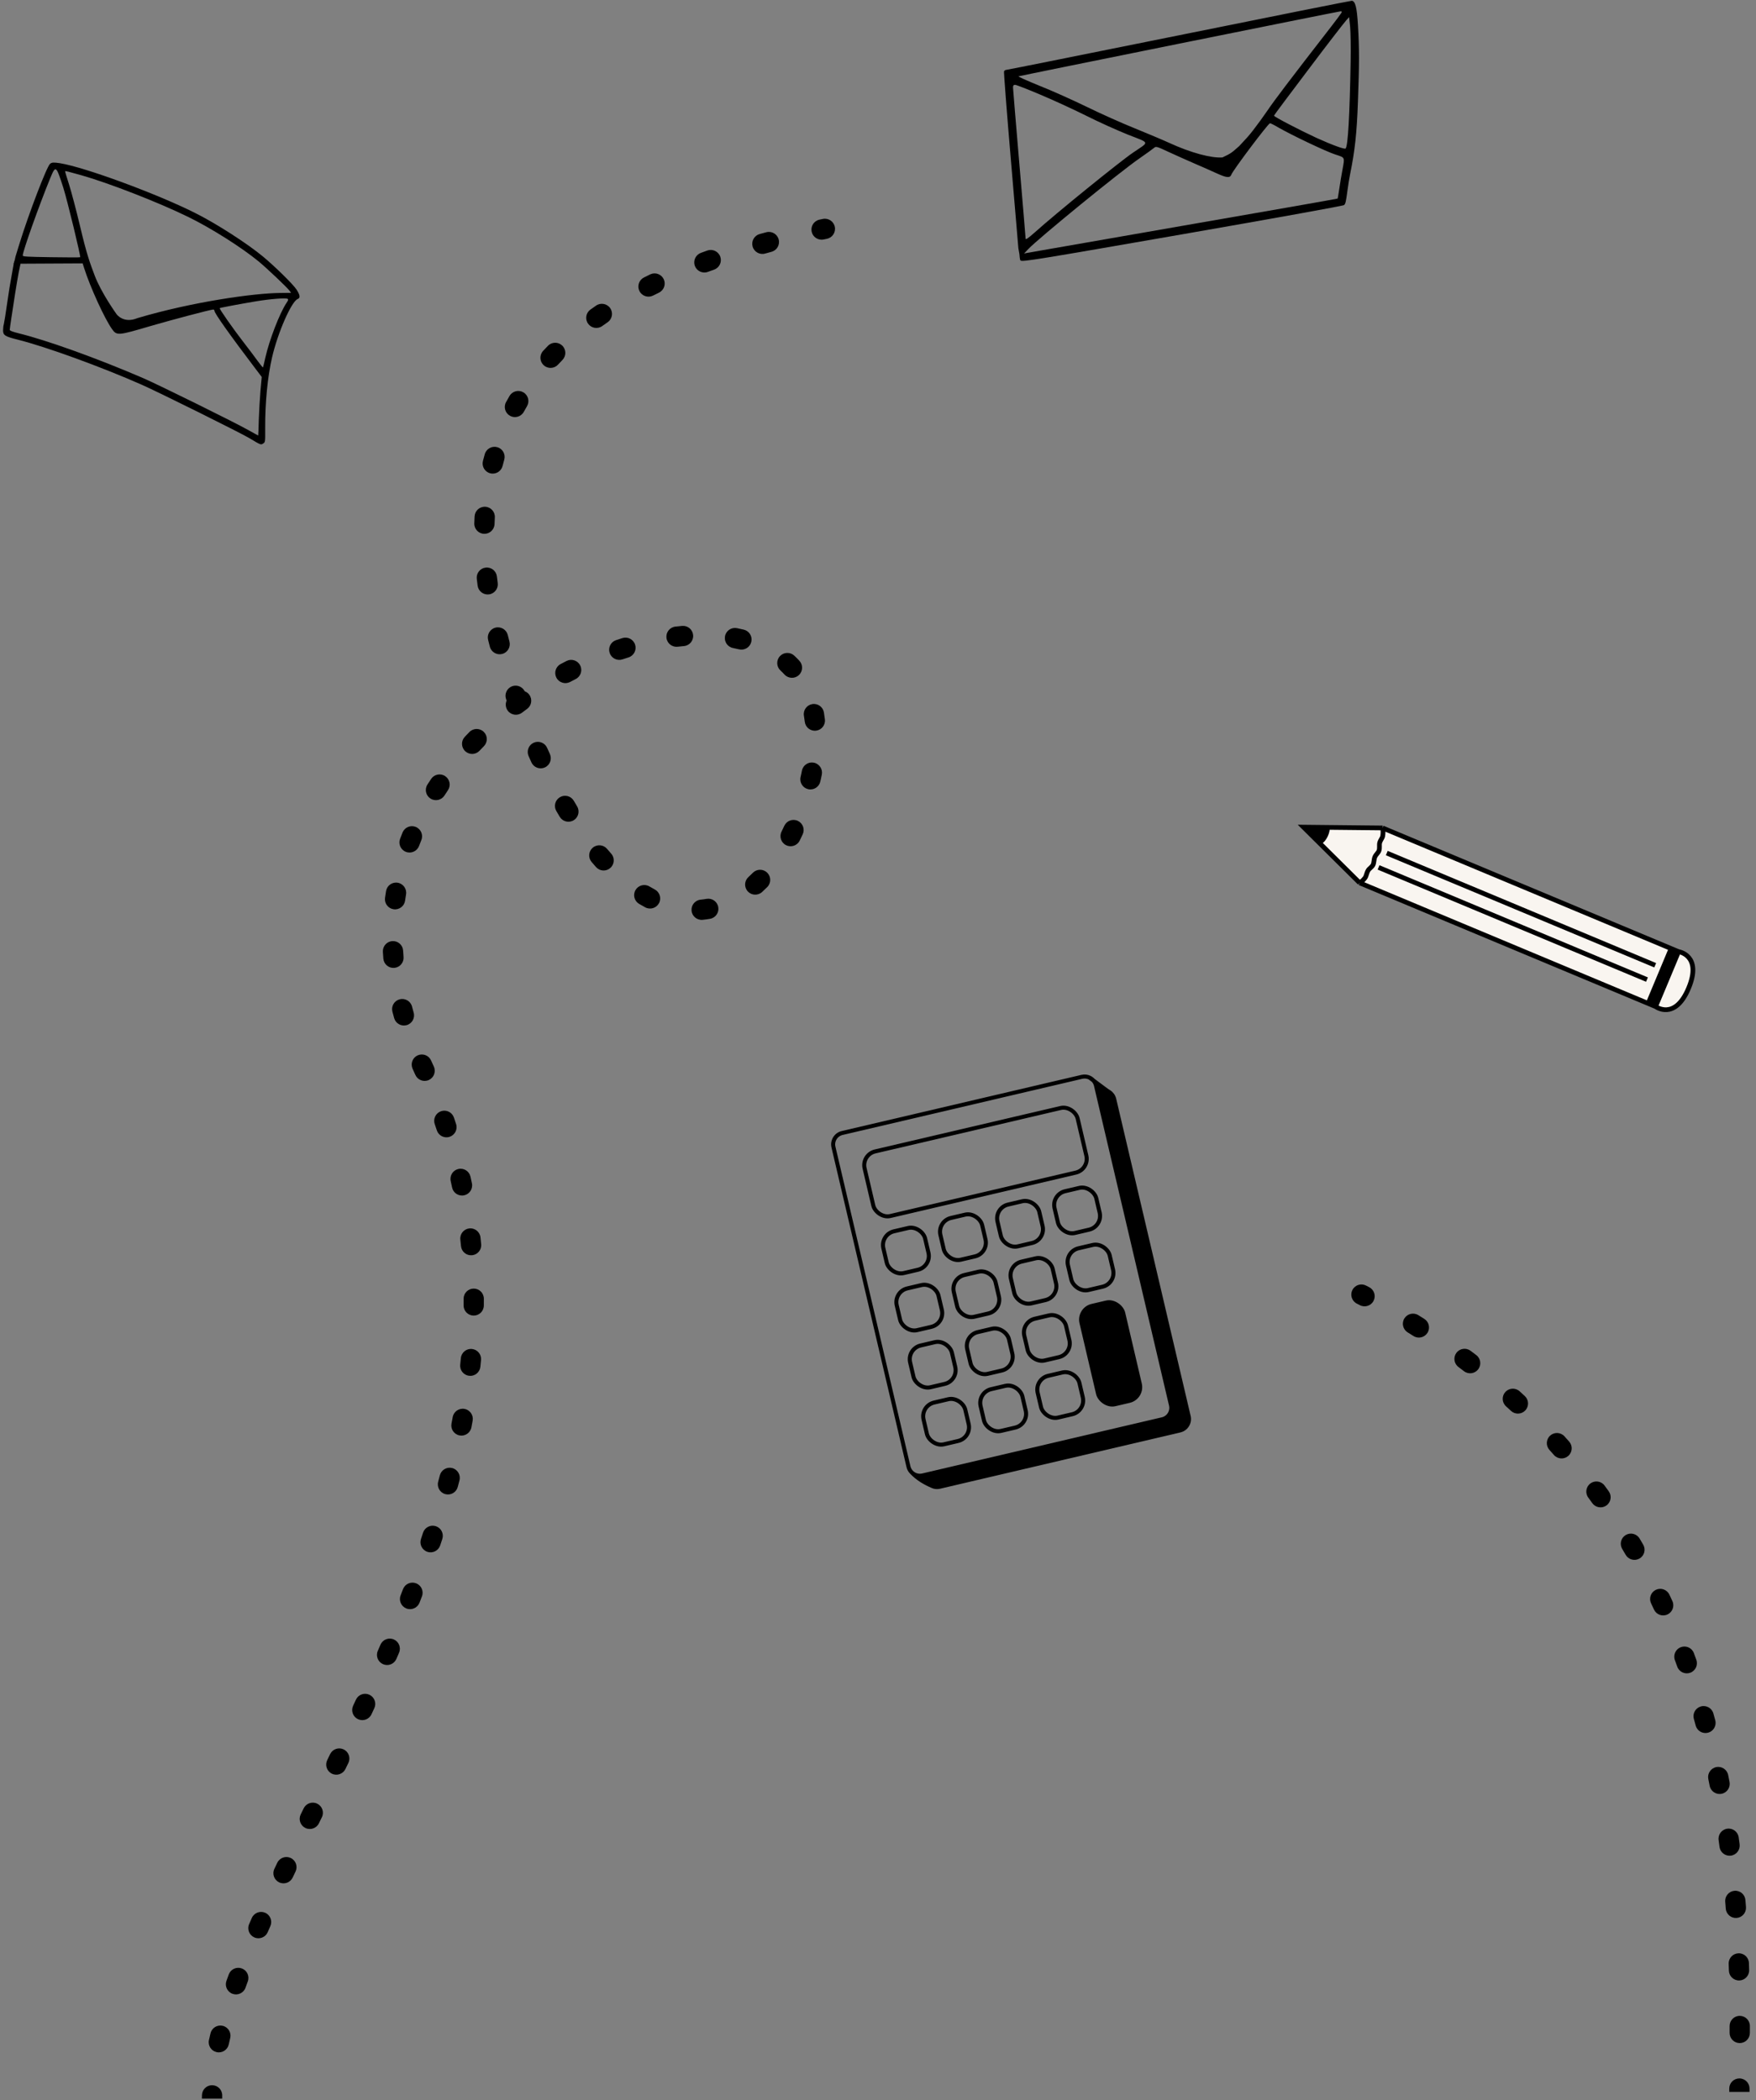 <svg width="260" height="311" viewBox="0 0 260 311" fill="none" xmlns="http://www.w3.org/2000/svg">
<rect x="0" y="0" width="260" height="311" fill="#808080" stroke="none"/>
<path d="M62.662 158.097L61.297 158.72L62.662 158.097ZM120.105 114.907L118.638 114.593L120.105 114.907ZM76.518 103.511L75.106 104.018L76.518 103.511ZM121.836 32.42C122.648 32.254 123.441 32.776 123.607 33.588C123.774 34.399 123.251 35.192 122.44 35.359L121.836 32.42ZM29.903 310.247C29.916 309.419 30.599 308.758 31.427 308.772C32.255 308.785 32.916 309.468 32.902 310.296L29.903 310.247ZM33.868 302.733C33.688 303.542 32.888 304.052 32.079 303.873C31.27 303.694 30.76 302.893 30.939 302.084L33.868 302.733ZM31.171 301.083C31.365 300.277 32.175 299.782 32.98 299.976C33.786 300.17 34.281 300.98 34.087 301.785L31.171 301.083ZM36.352 294.33C36.074 295.11 35.215 295.517 34.435 295.238C33.655 294.959 33.249 294.1 33.528 293.32L36.352 294.33ZM33.874 292.366C34.161 291.589 35.023 291.191 35.8 291.477C36.578 291.764 36.976 292.626 36.689 293.403L33.874 292.366ZM39.638 286.11C39.308 286.87 38.425 287.218 37.665 286.888C36.905 286.558 36.557 285.674 36.887 284.914L39.638 286.11ZM37.286 284.003C37.62 283.245 38.505 282.901 39.263 283.235C40.021 283.569 40.365 284.454 40.031 285.212L37.286 284.003ZM43.334 278.022C42.979 278.77 42.085 279.089 41.336 278.734C40.588 278.379 40.269 277.484 40.624 276.736L43.334 278.022ZM41.053 275.835C41.409 275.087 42.305 274.771 43.052 275.127C43.8 275.484 44.117 276.379 43.76 277.127L41.053 275.835ZM47.219 269.989C46.855 270.733 45.957 271.041 45.212 270.677C44.468 270.313 44.16 269.415 44.524 268.671L47.219 269.989ZM44.965 267.77C45.329 267.026 46.227 266.718 46.971 267.083C47.715 267.447 48.023 268.345 47.659 269.089L44.965 267.77ZM51.147 261.947C50.785 262.692 49.888 263.003 49.142 262.642C48.397 262.281 48.086 261.383 48.447 260.638L51.147 261.947ZM48.88 259.743C49.241 258.997 50.138 258.685 50.883 259.045C51.629 259.406 51.942 260.303 51.581 261.049L48.88 259.743ZM55.005 253.843C54.655 254.595 53.763 254.92 53.012 254.571C52.261 254.222 51.935 253.329 52.284 252.578L55.005 253.843ZM52.7 251.682C53.048 250.93 53.939 250.602 54.691 250.949C55.443 251.297 55.771 252.188 55.423 252.94L52.7 251.682ZM58.692 245.645C58.363 246.406 57.48 246.755 56.72 246.427C55.959 246.098 55.609 245.215 55.938 244.455L58.692 245.645ZM56.329 243.547C56.655 242.785 57.536 242.432 58.298 242.758C59.06 243.084 59.413 243.965 59.087 244.727L56.329 243.547ZM62.114 237.321C61.814 238.093 60.945 238.476 60.173 238.177C59.401 237.877 59.017 237.008 59.317 236.236L62.114 237.321ZM59.672 235.314C59.968 234.54 60.835 234.153 61.609 234.449C62.382 234.745 62.77 235.612 62.474 236.386L59.672 235.314ZM65.177 228.837C64.916 229.623 64.067 230.048 63.281 229.787C62.494 229.525 62.069 228.676 62.331 227.89L65.177 228.837ZM62.638 226.955C62.895 226.167 63.741 225.737 64.529 225.993C65.317 226.25 65.747 227.097 65.491 227.884L62.638 226.955ZM67.776 220.183C67.563 220.984 66.741 221.46 65.94 221.246C65.14 221.033 64.664 220.211 64.877 219.41L67.776 220.183ZM65.127 218.46C65.335 217.658 66.153 217.176 66.955 217.383C67.757 217.59 68.239 218.409 68.031 219.211L65.127 218.46ZM69.798 211.36C69.643 212.174 68.858 212.708 68.044 212.553C67.23 212.398 66.696 211.613 66.851 210.799L69.798 211.36ZM67.03 209.835C67.178 209.02 67.959 208.479 68.774 208.626C69.589 208.774 70.13 209.555 69.982 210.37L67.03 209.835ZM71.125 202.388C71.039 203.212 70.302 203.811 69.478 203.725C68.654 203.639 68.055 202.902 68.141 202.078L71.125 202.388ZM68.237 201.105C68.314 200.28 69.046 199.674 69.871 199.751C70.695 199.829 71.301 200.56 71.224 201.385L68.237 201.105ZM71.639 193.319C71.633 194.147 70.956 194.813 70.127 194.807C69.299 194.8 68.633 194.123 68.639 193.295L71.639 193.319ZM68.642 192.315C68.639 191.486 69.308 190.813 70.137 190.81C70.965 190.808 71.639 191.477 71.642 192.305L68.642 192.315ZM71.244 184.234C71.323 185.059 70.719 185.792 69.895 185.871C69.07 185.951 68.337 185.347 68.258 184.522L71.244 184.234ZM68.158 183.552C68.069 182.729 68.664 181.988 69.487 181.899C70.311 181.809 71.051 182.404 71.141 183.228L68.158 183.552ZM69.874 175.225C70.044 176.036 69.524 176.83 68.713 177C67.902 177.169 67.107 176.649 66.938 175.838L69.874 175.225ZM66.733 174.888C66.554 174.079 67.064 173.278 67.873 173.099C68.682 172.919 69.483 173.43 69.662 174.239L66.733 174.888ZM67.529 166.444C67.787 167.231 67.357 168.078 66.569 168.335C65.782 168.593 64.935 168.163 64.678 167.375L67.529 166.444ZM64.369 166.449C64.102 165.664 64.522 164.812 65.306 164.545C66.09 164.279 66.942 164.698 67.209 165.483L64.369 166.449ZM64.239 157.943C64.578 158.699 64.24 159.587 63.485 159.926C62.729 160.265 61.841 159.928 61.502 159.172L64.239 157.943ZM61.087 158.253C60.749 157.496 61.089 156.609 61.846 156.272C62.603 155.935 63.49 156.275 63.827 157.031L61.087 158.253ZM61.249 149.948C61.474 150.746 61.009 151.574 60.211 151.798C59.414 152.022 58.586 151.558 58.361 150.76L61.249 149.948ZM58.103 149.803C57.894 149.002 58.376 148.183 59.177 147.974C59.979 147.766 60.798 148.247 61.006 149.049L58.103 149.803ZM59.751 141.705C59.817 142.531 59.202 143.254 58.376 143.32C57.55 143.387 56.827 142.771 56.761 141.946L59.751 141.705ZM56.691 140.939C56.644 140.112 57.277 139.403 58.104 139.356C58.931 139.309 59.64 139.941 59.687 140.769L56.691 140.939ZM59.98 133.36C59.866 134.181 59.108 134.754 58.288 134.64C57.467 134.526 56.894 133.768 57.008 132.948L59.98 133.36ZM57.16 131.948C57.294 131.131 58.066 130.577 58.883 130.711C59.7 130.846 60.254 131.617 60.12 132.435L57.16 131.948ZM62.044 125.271C61.752 126.046 60.886 126.437 60.111 126.144C59.336 125.852 58.945 124.986 59.237 124.211L62.044 125.271ZM59.604 123.274C59.915 122.507 60.79 122.136 61.558 122.448C62.325 122.759 62.696 123.633 62.384 124.401L59.604 123.274ZM65.814 117.793C65.367 118.49 64.439 118.694 63.742 118.247C63.044 117.801 62.84 116.873 63.287 116.175L65.814 117.793ZM63.835 115.339C64.297 114.651 65.229 114.467 65.917 114.929C66.605 115.391 66.788 116.323 66.326 117.01L63.835 115.339ZM70.999 111.169C70.431 111.772 69.482 111.801 68.879 111.233C68.276 110.665 68.247 109.716 68.815 109.113L70.999 111.169ZM69.505 108.394C70.085 107.802 71.034 107.792 71.626 108.371C72.219 108.951 72.229 109.9 71.649 110.492L69.505 108.394ZM77.288 105.534C76.628 106.035 75.687 105.905 75.187 105.244C74.687 104.584 74.817 103.643 75.477 103.143L77.288 105.534ZM76.275 102.55C76.944 102.062 77.882 102.208 78.371 102.878C78.859 103.547 78.712 104.485 78.043 104.973L76.275 102.55ZM84.416 100.98C83.685 101.369 82.777 101.092 82.388 100.361C81.998 99.629 82.275 98.721 83.007 98.332L84.416 100.98ZM83.885 97.874C84.623 97.498 85.526 97.791 85.902 98.529C86.279 99.267 85.985 100.17 85.247 100.547L83.885 97.874ZM92.166 97.636C91.381 97.898 90.531 97.474 90.269 96.688C90.006 95.902 90.431 95.052 91.217 94.79L92.166 97.636ZM92.162 94.485C92.953 94.239 93.793 94.68 94.04 95.471C94.286 96.262 93.845 97.103 93.054 97.35L92.162 94.485ZM100.343 95.765C99.52 95.862 98.775 95.274 98.678 94.451C98.581 93.628 99.169 92.883 99.992 92.786L100.343 95.765ZM100.999 92.681C101.824 92.607 102.553 93.216 102.627 94.041C102.702 94.866 102.093 95.595 101.268 95.669L100.999 92.681ZM108.534 95.956C107.721 95.798 107.19 95.01 107.349 94.197C107.507 93.384 108.295 92.853 109.108 93.012L108.534 95.956ZM110.138 93.238C110.943 93.435 111.435 94.247 111.238 95.051C111.041 95.856 110.229 96.349 109.425 96.152L110.138 93.238ZM115.558 99.282C114.951 98.718 114.916 97.769 115.48 97.162C116.044 96.555 116.993 96.52 117.6 97.084L115.558 99.282ZM118.365 97.853C118.926 98.462 118.886 99.411 118.277 99.972C117.667 100.533 116.718 100.493 116.157 99.884L118.365 97.853ZM119.032 105.995C118.891 105.179 119.439 104.403 120.255 104.262C121.072 104.121 121.848 104.668 121.989 105.485L119.032 105.995ZM122.139 106.533C122.235 107.356 121.645 108.1 120.822 108.195C119.999 108.291 119.255 107.701 119.159 106.878L122.139 106.533ZM118.737 114.113C118.899 113.301 119.689 112.773 120.501 112.935C121.314 113.097 121.841 113.887 121.68 114.699L118.737 114.113ZM121.46 115.728C121.277 116.536 120.474 117.043 119.666 116.86C118.858 116.677 118.351 115.874 118.534 115.066L121.46 115.728ZM116.128 122.283C116.474 121.531 117.365 121.201 118.118 121.547C118.87 121.893 119.2 122.784 118.854 123.536L116.128 122.283ZM118.403 124.479C118.034 125.22 117.133 125.522 116.391 125.153C115.65 124.783 115.348 123.883 115.717 123.141L118.403 124.479ZM111.475 129.237C112.058 128.648 113.008 128.644 113.597 129.227C114.185 129.81 114.189 130.76 113.606 131.348L111.475 129.237ZM112.833 132.089C112.22 132.646 111.271 132.601 110.714 131.988C110.157 131.374 110.203 130.426 110.816 129.869L112.833 132.089ZM104.607 133.101C105.423 132.955 106.202 133.498 106.348 134.313C106.494 135.129 105.952 135.908 105.136 136.054L104.607 133.101ZM104.029 136.205C103.204 136.283 102.472 135.677 102.395 134.853C102.317 134.028 102.922 133.296 103.747 133.219L104.029 136.205ZM96.951 131.71C97.683 132.097 97.963 133.005 97.576 133.737C97.188 134.469 96.281 134.749 95.548 134.362L96.951 131.71ZM94.621 133.838C93.91 133.413 93.679 132.491 94.105 131.781C94.531 131.07 95.452 130.839 96.162 131.265L94.621 133.838ZM90.495 126.404C91.045 127.023 90.99 127.971 90.371 128.521C89.751 129.072 88.803 129.016 88.253 128.397L90.495 126.404ZM87.592 127.634C87.057 127 87.138 126.054 87.771 125.52C88.404 124.986 89.35 125.066 89.885 125.699L87.592 127.634ZM85.45 119.407C85.876 120.117 85.646 121.039 84.936 121.465C84.225 121.891 83.304 121.661 82.878 120.951L85.45 119.407ZM82.37 120.09C81.954 119.373 82.198 118.456 82.915 118.04C83.632 117.624 84.55 117.869 84.965 118.585L82.37 120.09ZM81.418 111.653C81.761 112.407 81.427 113.296 80.673 113.639C79.919 113.982 79.03 113.649 78.687 112.895L81.418 111.653ZM78.265 111.955C77.93 111.197 78.273 110.311 79.03 109.976C79.788 109.641 80.674 109.984 81.009 110.741L78.265 111.955ZM78.101 103.478C78.384 104.257 77.982 105.118 77.204 105.4C76.425 105.683 75.565 105.281 75.282 104.503L78.101 103.478ZM74.932 103.528C74.656 102.747 75.065 101.89 75.846 101.614C76.627 101.337 77.484 101.747 77.76 102.528L74.932 103.528ZM75.432 95.001C75.642 95.802 75.163 96.622 74.361 96.832C73.56 97.042 72.74 96.563 72.53 95.762L75.432 95.001ZM72.273 94.756C72.072 93.953 72.561 93.138 73.365 92.938C74.169 92.738 74.983 93.227 75.183 94.031L72.273 94.756ZM73.695 86.329C73.804 87.15 73.227 87.904 72.406 88.014C71.585 88.124 70.83 87.547 70.721 86.725L73.695 86.329ZM70.594 85.711C70.498 84.888 71.086 84.143 71.909 84.047C72.732 83.951 73.477 84.54 73.573 85.362L70.594 85.711ZM73.225 77.596C73.197 78.424 72.504 79.073 71.675 79.045C70.847 79.017 70.199 78.324 70.226 77.496L73.225 77.596ZM70.272 76.455C70.318 75.627 71.026 74.994 71.853 75.04C72.68 75.085 73.314 75.793 73.268 76.62L70.272 76.455ZM74.412 69.002C74.207 69.805 73.391 70.29 72.588 70.085C71.785 69.881 71.3 69.064 71.505 68.261L74.412 69.002ZM71.776 67.252C72.002 66.455 72.832 65.992 73.629 66.218C74.426 66.444 74.888 67.274 74.662 68.071L71.776 67.252ZM77.558 60.983C77.16 61.709 76.248 61.975 75.522 61.577C74.795 61.179 74.529 60.267 74.927 59.541L77.558 60.983ZM75.442 58.633C75.86 57.918 76.779 57.678 77.494 58.097C78.209 58.516 78.449 59.434 78.03 60.149L75.442 58.633ZM82.617 53.998C82.054 54.606 81.105 54.642 80.497 54.079C79.89 53.516 79.853 52.567 80.416 51.959L82.617 53.998ZM81.131 51.207C81.709 50.613 82.659 50.601 83.252 51.179C83.846 51.757 83.858 52.707 83.28 53.3L81.131 51.207ZM89.168 48.28C88.493 48.762 87.557 48.606 87.075 47.932C86.593 47.258 86.749 46.321 87.423 45.839L89.168 48.28ZM88.266 45.249C88.949 44.78 89.883 44.954 90.352 45.637C90.82 46.321 90.646 47.254 89.963 47.723L88.266 45.249ZM96.695 43.768C95.956 44.141 95.053 43.844 94.68 43.104C94.307 42.365 94.604 41.463 95.344 41.089L96.695 43.768ZM96.261 40.635C97.006 40.272 97.904 40.582 98.266 41.327C98.629 42.072 98.319 42.969 97.574 43.332L96.261 40.635ZM104.812 40.26C104.035 40.547 103.173 40.15 102.885 39.373C102.598 38.596 102.995 37.733 103.772 37.446L104.812 40.26ZM104.728 37.098C105.508 36.819 106.367 37.225 106.646 38.005C106.925 38.785 106.519 39.644 105.739 39.923L104.728 37.098ZM113.279 37.548C112.481 37.769 111.654 37.3 111.434 36.502C111.213 35.703 111.681 34.877 112.48 34.656L113.279 37.548ZM113.455 34.391C114.255 34.176 115.078 34.651 115.292 35.451C115.507 36.252 115.032 37.074 114.231 37.289L113.455 34.391ZM121.951 35.46C121.14 35.629 120.345 35.109 120.176 34.298C120.007 33.487 120.528 32.692 121.338 32.523L121.951 35.46ZM29.898 310.759C29.898 310.589 29.9 310.418 29.903 310.247L32.902 310.296C32.9 310.451 32.898 310.605 32.898 310.759L29.898 310.759ZM30.939 302.084C31.013 301.751 31.09 301.418 31.171 301.083L34.087 301.785C34.011 302.103 33.938 302.419 33.868 302.733L30.939 302.084ZM33.528 293.32C33.641 293.003 33.757 292.685 33.874 292.366L36.689 293.403C36.575 293.714 36.462 294.023 36.352 294.33L33.528 293.32ZM36.887 284.914C37.019 284.612 37.151 284.308 37.286 284.003L40.031 285.212C39.899 285.513 39.768 285.812 39.638 286.11L36.887 284.914ZM40.624 276.736C40.766 276.436 40.909 276.136 41.053 275.835L43.76 277.127C43.617 277.426 43.475 277.724 43.334 278.022L40.624 276.736ZM44.524 268.671C44.671 268.371 44.818 268.071 44.965 267.77L47.659 269.089C47.512 269.39 47.365 269.69 47.219 269.989L44.524 268.671ZM48.447 260.638C48.591 260.34 48.736 260.042 48.88 259.743L51.581 261.049C51.436 261.348 51.291 261.648 51.147 261.947L48.447 260.638ZM52.284 252.578C52.423 252.28 52.562 251.981 52.7 251.682L55.423 252.94C55.284 253.242 55.144 253.543 55.005 253.843L52.284 252.578ZM55.938 244.455C56.069 244.152 56.199 243.85 56.329 243.547L59.087 244.727C58.956 245.034 58.824 245.34 58.692 245.645L55.938 244.455ZM59.317 236.236C59.436 235.929 59.554 235.622 59.672 235.314L62.474 236.386C62.355 236.698 62.235 237.009 62.114 237.321L59.317 236.236ZM62.331 227.89C62.434 227.579 62.537 227.267 62.638 226.955L65.491 227.884C65.387 228.202 65.283 228.52 65.177 228.837L62.331 227.89ZM64.877 219.41C64.962 219.094 65.045 218.777 65.127 218.46L68.031 219.211C67.948 219.535 67.862 219.859 67.776 220.183L64.877 219.41ZM66.851 210.799C66.912 210.478 66.972 210.157 67.03 209.835L69.982 210.37C69.922 210.7 69.861 211.03 69.798 211.36L66.851 210.799ZM68.141 202.078C68.174 201.754 68.207 201.429 68.237 201.105L71.224 201.385C71.192 201.72 71.159 202.054 71.125 202.388L68.141 202.078ZM68.639 193.295C68.642 192.968 68.643 192.642 68.642 192.315L71.642 192.305C71.643 192.643 71.642 192.981 71.639 193.319L68.639 193.295ZM68.258 184.522C68.226 184.199 68.193 183.876 68.158 183.552L71.141 183.228C71.177 183.564 71.211 183.899 71.244 184.234L68.258 184.522ZM66.938 175.838C66.872 175.522 66.803 175.205 66.733 174.888L69.662 174.239C69.735 174.567 69.806 174.896 69.874 175.225L66.938 175.838ZM64.678 167.375C64.577 167.067 64.474 166.758 64.369 166.449L67.209 165.483C67.318 165.803 67.425 166.124 67.529 166.444L64.678 167.375ZM61.502 159.172C61.434 159.021 61.366 158.87 61.297 158.72L64.027 157.475C64.098 157.631 64.169 157.787 64.239 157.943L61.502 159.172ZM61.297 158.72C61.226 158.564 61.156 158.408 61.087 158.253L63.827 157.031C63.893 157.179 63.959 157.327 64.027 157.475L61.297 158.72ZM58.361 150.76C58.272 150.44 58.185 150.121 58.103 149.803L61.006 149.049C61.084 149.348 61.165 149.648 61.249 149.948L58.361 150.76ZM56.761 141.946C56.733 141.609 56.71 141.273 56.691 140.939L59.687 140.769C59.704 141.079 59.726 141.392 59.751 141.705L56.761 141.946ZM57.008 132.948C57.054 132.613 57.105 132.28 57.16 131.948L60.12 132.435C60.069 132.742 60.023 133.05 59.98 133.36L57.008 132.948ZM59.237 124.211C59.356 123.897 59.478 123.585 59.604 123.274L62.384 124.401C62.268 124.689 62.154 124.979 62.044 125.271L59.237 124.211ZM63.287 116.175C63.467 115.894 63.65 115.615 63.835 115.339L66.326 117.01C66.153 117.269 65.982 117.53 65.814 117.793L63.287 116.175ZM68.815 109.113C69.043 108.871 69.273 108.631 69.505 108.394L71.649 110.492C71.43 110.716 71.214 110.941 70.999 111.169L68.815 109.113ZM75.477 103.143C75.742 102.943 76.007 102.745 76.275 102.55L78.043 104.973C77.79 105.158 77.539 105.345 77.288 105.534L75.477 103.143ZM83.007 98.332C83.299 98.176 83.591 98.024 83.885 97.874L85.247 100.547C84.97 100.688 84.693 100.833 84.416 100.98L83.007 98.332ZM91.217 94.79C91.532 94.685 91.847 94.583 92.162 94.485L93.054 97.35C92.759 97.442 92.463 97.537 92.166 97.636L91.217 94.79ZM99.992 92.786C100.329 92.746 100.665 92.711 100.999 92.681L101.268 95.669C100.962 95.697 100.653 95.729 100.343 95.765L99.992 92.786ZM109.108 93.012C109.456 93.079 109.799 93.155 110.138 93.238L109.425 96.152C109.133 96.08 108.836 96.015 108.534 95.956L109.108 93.012ZM117.6 97.084C117.865 97.33 118.12 97.586 118.365 97.853L116.157 99.884C115.966 99.675 115.766 99.475 115.558 99.282L117.6 97.084ZM121.989 105.485C122.048 105.828 122.098 106.177 122.139 106.533L119.159 106.878C119.124 106.577 119.082 106.282 119.032 105.995L121.989 105.485ZM121.68 114.699C121.645 114.872 121.609 115.046 121.571 115.222L118.638 114.593C118.673 114.432 118.706 114.272 118.737 114.113L121.68 114.699ZM121.571 115.222C121.535 115.391 121.498 115.56 121.46 115.728L118.534 115.066C118.569 114.909 118.604 114.751 118.638 114.593L121.571 115.222ZM118.854 123.536C118.707 123.855 118.557 124.169 118.403 124.479L115.717 123.141C115.857 122.86 115.994 122.574 116.128 122.283L118.854 123.536ZM113.606 131.348C113.353 131.604 113.095 131.851 112.833 132.089L110.816 129.869C111.038 129.667 111.258 129.456 111.475 129.237L113.606 131.348ZM105.136 136.054C104.77 136.12 104.401 136.17 104.029 136.205L103.747 133.219C104.036 133.191 104.323 133.152 104.607 133.101L105.136 136.054ZM95.548 134.362C95.239 134.198 94.93 134.023 94.621 133.838L96.162 131.265C96.427 131.423 96.69 131.571 96.951 131.71L95.548 134.362ZM88.253 128.397C88.032 128.149 87.812 127.894 87.592 127.634L89.885 125.699C90.088 125.94 90.292 126.175 90.495 126.404L88.253 128.397ZM82.878 120.951C82.708 120.668 82.539 120.381 82.37 120.09L84.965 118.585C85.127 118.864 85.288 119.138 85.45 119.407L82.878 120.951ZM78.687 112.895C78.546 112.585 78.405 112.272 78.265 111.955L81.009 110.741C81.145 111.049 81.281 111.353 81.418 111.653L78.687 112.895ZM75.282 104.503C75.223 104.342 75.165 104.18 75.106 104.018L77.93 103.004C77.987 103.163 78.044 103.321 78.101 103.478L75.282 104.503ZM75.106 104.018C75.048 103.854 74.99 103.691 74.932 103.528L77.76 102.528C77.816 102.686 77.873 102.845 77.93 103.004L75.106 104.018ZM72.53 95.762C72.442 95.425 72.356 95.09 72.273 94.756L75.183 94.031C75.264 94.352 75.346 94.676 75.432 95.001L72.53 95.762ZM70.721 86.725C70.675 86.386 70.633 86.047 70.594 85.711L73.573 85.362C73.611 85.683 73.651 86.005 73.695 86.329L70.721 86.725ZM70.226 77.496C70.238 77.146 70.253 76.799 70.272 76.455L73.268 76.62C73.25 76.943 73.236 77.268 73.225 77.596L70.226 77.496ZM71.505 68.261C71.591 67.922 71.682 67.586 71.776 67.252L74.662 68.071C74.575 68.379 74.492 68.689 74.412 69.002L71.505 68.261ZM74.927 59.541C75.095 59.235 75.266 58.933 75.442 58.633L78.03 60.149C77.869 60.425 77.712 60.702 77.558 60.983L74.927 59.541ZM80.416 51.959C80.651 51.706 80.889 51.455 81.131 51.207L83.28 53.3C83.056 53.53 82.835 53.763 82.617 53.998L80.416 51.959ZM87.423 45.839C87.701 45.64 87.983 45.444 88.266 45.249L89.963 47.723C89.695 47.907 89.43 48.092 89.168 48.28L87.423 45.839ZM95.344 41.089C95.647 40.936 95.953 40.784 96.261 40.635L97.574 43.332C97.279 43.476 96.986 43.621 96.695 43.768L95.344 41.089ZM103.772 37.446C104.089 37.329 104.408 37.213 104.728 37.098L105.739 39.923C105.429 40.034 105.12 40.146 104.812 40.26L103.772 37.446ZM112.48 34.656C112.804 34.567 113.129 34.478 113.455 34.391L114.231 37.289C113.913 37.374 113.595 37.46 113.279 37.548L112.48 34.656ZM121.338 32.523C121.504 32.489 121.67 32.454 121.836 32.42L122.44 35.359C122.276 35.392 122.114 35.426 121.951 35.46L121.338 32.523Z" fill="black"/>
<path d="M202.266 190.364C201.53 189.984 200.625 190.272 200.245 191.008C199.865 191.744 200.153 192.649 200.889 193.029L202.266 190.364ZM259.041 309.267C259.043 308.438 258.373 307.765 257.544 307.764C256.716 307.762 256.043 308.432 256.041 309.26L259.041 309.267ZM256.092 301.027C256.09 301.856 256.76 302.529 257.588 302.531C258.417 302.533 259.09 301.863 259.092 301.035L256.092 301.027ZM259.094 300.001C259.094 299.172 258.422 298.501 257.594 298.501C256.766 298.5 256.094 299.172 256.094 300L259.094 300.001ZM255.987 291.804C256.01 292.632 256.701 293.285 257.529 293.261C258.357 293.237 259.009 292.546 258.985 291.718L255.987 291.804ZM258.954 290.687C258.926 289.859 258.233 289.21 257.405 289.238C256.577 289.265 255.928 289.959 255.955 290.787L258.954 290.687ZM255.523 282.617C255.584 283.443 256.303 284.063 257.13 284.002C257.956 283.94 258.576 283.221 258.515 282.395L255.523 282.617ZM258.434 281.355C258.368 280.53 257.646 279.914 256.82 279.98C255.994 280.046 255.378 280.769 255.444 281.594L258.434 281.355ZM254.599 273.481C254.705 274.303 255.458 274.882 256.279 274.776C257.101 274.669 257.68 273.917 257.574 273.095L254.599 273.481ZM257.437 272.069C257.325 271.249 256.569 270.674 255.748 270.786C254.927 270.898 254.353 271.654 254.465 272.475L257.437 272.069ZM253.138 264.434C253.296 265.247 254.084 265.778 254.897 265.619C255.71 265.461 256.241 264.673 256.082 263.86L253.138 264.434ZM255.879 262.838C255.714 262.026 254.923 261.502 254.111 261.666C253.299 261.831 252.774 262.623 252.939 263.434L255.879 262.838ZM251.071 255.514C251.287 256.314 252.111 256.787 252.911 256.57C253.71 256.354 254.183 255.53 253.967 254.731L251.071 255.514ZM253.69 253.723C253.466 252.925 252.639 252.459 251.841 252.682C251.043 252.906 250.577 253.733 250.8 254.531L253.69 253.723ZM248.339 246.789C248.618 247.569 249.477 247.974 250.257 247.695C251.037 247.416 251.443 246.557 251.163 245.777L248.339 246.789ZM250.805 244.793C250.519 244.015 249.656 243.618 248.879 243.904C248.102 244.191 247.704 245.053 247.991 245.831L250.805 244.793ZM244.893 238.333C245.24 239.086 246.13 239.415 246.883 239.069C247.636 238.723 247.965 237.832 247.619 237.079L244.893 238.333ZM247.176 236.129C246.822 235.38 245.928 235.059 245.179 235.413C244.43 235.767 244.109 236.661 244.463 237.41L247.176 236.129ZM240.703 230.233C241.118 230.95 242.036 231.195 242.753 230.78C243.47 230.365 243.715 229.448 243.3 228.731L240.703 230.233ZM242.769 227.825C242.347 227.113 241.427 226.878 240.714 227.3C240.002 227.723 239.767 228.643 240.189 229.356L242.769 227.825ZM235.761 222.579C236.244 223.252 237.182 223.406 237.855 222.923C238.528 222.44 238.682 221.502 238.198 220.829L235.761 222.579ZM237.582 219.981C237.092 219.313 236.153 219.17 235.485 219.66C234.818 220.151 234.674 221.09 235.165 221.757L237.582 219.981ZM230.087 215.453C230.635 216.074 231.583 216.134 232.204 215.586C232.826 215.038 232.886 214.09 232.338 213.469L230.087 215.453ZM231.642 212.689C231.088 212.073 230.139 212.024 229.524 212.579C228.909 213.133 228.859 214.082 229.414 214.697L231.642 212.689ZM223.726 208.921C224.332 209.485 225.281 209.45 225.846 208.844C226.41 208.237 226.376 207.288 225.769 206.724L223.726 208.921ZM225.006 206.021C224.393 205.464 223.444 205.508 222.887 206.121C222.329 206.733 222.373 207.682 222.986 208.24L225.006 206.021ZM216.763 203.042C217.42 203.546 218.362 203.421 218.866 202.764C219.369 202.106 219.245 201.164 218.587 200.661L216.763 203.042ZM217.744 200.022C217.082 199.525 216.141 199.659 215.644 200.322C215.147 200.985 215.282 201.925 215.945 202.422L217.744 200.022ZM209.283 197.832C209.983 198.275 210.91 198.066 211.353 197.366C211.796 196.666 211.587 195.739 210.887 195.296L209.283 197.832ZM210.003 194.743C209.299 194.307 208.374 194.524 207.938 195.228C207.502 195.932 207.719 196.857 208.423 197.293L210.003 194.743ZM201.348 193.267C202.083 193.651 202.989 193.366 203.372 192.632C203.755 191.897 203.471 190.991 202.736 190.608L201.348 193.267ZM259.041 309.759C259.041 309.597 259.041 309.433 259.041 309.267L256.041 309.26C256.041 309.428 256.041 309.595 256.041 309.759L259.041 309.759ZM259.092 301.035C259.093 300.694 259.094 300.349 259.094 300.001L256.094 300C256.094 300.346 256.093 300.689 256.092 301.027L259.092 301.035ZM258.985 291.718C258.976 291.377 258.965 291.033 258.954 290.687L255.955 290.787C255.966 291.128 255.977 291.467 255.987 291.804L258.985 291.718ZM258.515 282.395C258.489 282.05 258.462 281.703 258.434 281.355L255.444 281.594C255.471 281.937 255.498 282.277 255.523 282.617L258.515 282.395ZM257.574 273.095C257.529 272.754 257.484 272.412 257.437 272.069L254.465 272.475C254.511 272.811 254.555 273.147 254.599 273.481L257.574 273.095ZM256.082 263.86C256.016 263.52 255.948 263.179 255.879 262.838L252.939 263.434C253.007 263.768 253.073 264.101 253.138 264.434L256.082 263.86ZM253.967 254.731C253.876 254.395 253.784 254.059 253.69 253.723L250.8 254.531C250.892 254.859 250.982 255.187 251.071 255.514L253.967 254.731ZM251.163 245.777C251.046 245.449 250.926 245.121 250.805 244.793L247.991 245.831C248.109 246.15 248.225 246.469 248.339 246.789L251.163 245.777ZM247.619 237.079C247.473 236.762 247.325 236.445 247.176 236.129L244.463 237.41C244.608 237.717 244.752 238.025 244.893 238.333L247.619 237.079ZM243.3 228.731C243.125 228.428 242.948 228.127 242.769 227.825L240.189 229.356C240.362 229.648 240.534 229.94 240.703 230.233L243.3 228.731ZM238.198 220.829C237.995 220.546 237.79 220.263 237.582 219.981L235.165 221.757C235.365 222.03 235.564 222.304 235.761 222.579L238.198 220.829ZM232.338 213.469C232.108 213.208 231.876 212.948 231.642 212.689L229.414 214.697C229.64 214.948 229.865 215.2 230.087 215.453L232.338 213.469ZM225.769 206.724C225.516 206.489 225.262 206.255 225.006 206.021L222.986 208.24C223.234 208.466 223.481 208.693 223.726 208.921L225.769 206.724ZM218.587 200.661C218.308 200.447 218.027 200.234 217.744 200.022L215.945 202.422C216.219 202.628 216.492 202.834 216.763 203.042L218.587 200.661ZM210.887 195.296C210.594 195.111 210.299 194.927 210.003 194.743L208.423 197.293C208.712 197.472 208.998 197.651 209.283 197.832L210.887 195.296ZM202.736 190.608C202.58 190.526 202.423 190.445 202.266 190.364L200.889 193.029C201.043 193.108 201.196 193.188 201.348 193.267L202.736 190.608Z" fill="black"/>
<path d="M162.276 160.747L173.383 208.074C173.602 209.007 173.023 209.941 172.09 210.16L136.599 218.478C135.974 218.624 135.348 218.413 134.937 217.976C135.886 218.987 136.999 219.605 138.095 220.072C138.422 220.211 138.784 220.237 139.129 220.156L174.708 211.818C175.641 211.6 176.22 210.665 176.001 209.732L164.977 162.759C164.874 162.321 164.606 161.944 164.235 161.701C164.102 161.614 163.962 161.537 163.834 161.441L161.332 159.576C161.791 159.796 162.15 160.213 162.276 160.747Z" fill="black"/>
<path d="M134.937 217.976C135.348 218.413 135.974 218.624 136.599 218.478L172.09 210.16C173.023 209.941 173.602 209.007 173.383 208.074L162.276 160.747C162.15 160.213 161.791 159.796 161.332 159.576M134.937 217.976C134.735 217.761 134.584 217.492 134.512 217.183L123.405 169.857C123.185 168.923 123.764 167.989 124.698 167.77L160.189 159.453C160.589 159.359 160.989 159.412 161.332 159.576M134.937 217.976C135.886 218.987 136.999 219.605 138.095 220.072C138.422 220.211 138.784 220.237 139.129 220.156L174.708 211.818C175.641 211.6 176.22 210.665 176.001 209.732L164.977 162.759C164.874 162.321 164.606 161.944 164.235 161.701C164.102 161.614 163.962 161.537 163.834 161.441L161.332 159.576" stroke="black" stroke-width="0.596"/>
<rect x="0.358" y="0.222" width="32.385" height="9.821" rx="2.086" transform="matrix(0.974 -0.228 0.228 0.974 127.142 170.841)" stroke="black" stroke-width="0.596"/>
<rect x="0.358" y="0.222" width="6.347" height="6.349" rx="2.086" transform="matrix(0.974 -0.228 0.228 0.974 129.92 182.672)" stroke="black" stroke-width="0.596"/>
<rect x="0.358" y="0.222" width="6.347" height="6.349" rx="2.086" transform="matrix(0.974 -0.228 0.228 0.974 133.884 199.576)" stroke="black" stroke-width="0.596"/>
<rect x="0.358" y="0.222" width="6.347" height="6.349" rx="2.086" transform="matrix(0.974 -0.228 0.228 0.974 131.9 191.125)" stroke="black" stroke-width="0.596"/>
<rect x="0.358" y="0.222" width="6.347" height="6.349" rx="2.086" transform="matrix(0.974 -0.228 0.228 0.974 135.869 208.026)" stroke="black" stroke-width="0.596"/>
<rect x="0.358" y="0.222" width="6.347" height="6.349" rx="2.086" transform="matrix(0.974 -0.228 0.228 0.974 146.818 178.712)" stroke="black" stroke-width="0.596"/>
<rect x="0.358" y="0.222" width="6.347" height="6.349" rx="2.086" transform="matrix(0.974 -0.228 0.228 0.974 150.787 195.613)" stroke="black" stroke-width="0.596"/>
<rect x="0.358" y="0.222" width="6.347" height="6.349" rx="2.086" transform="matrix(0.974 -0.228 0.228 0.974 148.802 187.163)" stroke="black" stroke-width="0.596"/>
<rect x="0.358" y="0.222" width="6.347" height="6.349" rx="2.086" transform="matrix(0.974 -0.228 0.228 0.974 152.767 204.066)" stroke="black" stroke-width="0.596"/>
<rect x="0.358" y="0.222" width="6.347" height="6.349" rx="2.086" transform="matrix(0.974 -0.228 0.228 0.974 138.365 180.694)" stroke="black" stroke-width="0.596"/>
<rect x="0.358" y="0.222" width="6.347" height="6.349" rx="2.086" transform="matrix(0.974 -0.228 0.228 0.974 142.334 197.594)" stroke="black" stroke-width="0.596"/>
<rect x="0.358" y="0.222" width="6.347" height="6.349" rx="2.086" transform="matrix(0.974 -0.228 0.228 0.974 140.349 189.144)" stroke="black" stroke-width="0.596"/>
<rect x="0.358" y="0.222" width="6.347" height="6.349" rx="2.086" transform="matrix(0.974 -0.228 0.228 0.974 144.318 206.045)" stroke="black" stroke-width="0.596"/>
<rect x="0.358" y="0.222" width="6.347" height="6.349" rx="2.086" transform="matrix(0.974 -0.228 0.228 0.974 155.267 176.734)" stroke="black" stroke-width="0.596"/>
<rect x="0.358" y="0.222" width="6.347" height="6.349" rx="2.086" transform="matrix(0.974 -0.228 0.228 0.974 157.252 185.184)" stroke="black" stroke-width="0.596"/>
<rect x="0.358" y="0.222" width="6.347" height="14.95" rx="2.086" transform="matrix(0.974 -0.228 0.228 0.974 159.252 193.712)" fill="black" stroke="black" stroke-width="0.596"/>
<path d="M201.32 130.732L244.033 148.586L245.133 149.046C245.133 149.046 247.986 151.194 250.025 146.316C252.064 141.437 248.532 140.916 248.532 140.916L247.431 140.456L204.718 122.601L196.542 122.516L193.001 122.479L195.241 124.701L201.32 130.732Z" fill="#F9F5F0"/>
<path d="M193.001 122.479L195.241 124.701C195.241 124.701 195.672 124.751 196.137 123.95C196.601 123.148 196.542 122.516 196.542 122.516L193.001 122.479Z" fill="black"/>
<path d="M247.431 140.456L244.033 148.586L245.133 149.046L248.532 140.916L247.431 140.456Z" fill="black"/>
<path d="M244.033 148.586L201.32 130.732M244.033 148.586L247.431 140.456M244.033 148.586L245.133 149.046M201.32 130.732L195.241 124.701M201.32 130.732C201.32 130.732 201.705 130.526 202.111 129.988C202.314 129.719 202.329 129.286 202.579 128.87C202.739 128.603 203.125 128.397 203.293 128.067C203.459 127.739 203.406 127.288 203.569 126.896C203.721 126.535 204.07 126.283 204.181 125.958C204.311 125.576 204.195 125.129 204.278 124.805C204.385 124.386 204.678 124.11 204.728 123.799C204.844 123.061 204.718 122.601 204.718 122.601M204.718 122.601L247.431 140.456M204.718 122.601L196.542 122.516M247.431 140.456L248.532 140.916M245.133 149.046L248.532 140.916M245.133 149.046C245.133 149.046 247.986 151.194 250.025 146.316C252.064 141.437 248.532 140.916 248.532 140.916M243.857 145.054L223.987 136.748L204.116 128.442M245.075 142.93L225.204 134.624L205.334 126.318M195.241 124.701L193.001 122.479L196.542 122.516M195.241 124.701C195.241 124.701 195.672 124.751 196.137 123.95C196.601 123.148 196.542 122.516 196.542 122.516" stroke="black" stroke-width="0.7"/>
<path d="M8.891 24.169C12.582 24.769 23.208 28.687 28.829 31.505C31.956 33.06 36.562 36.019 38.936 37.987C40.713 39.463 43.35 42.049 43.887 42.85C44.435 43.701 44.499 44.109 44.08 44.273C43.153 44.636 41.135 49.238 40.287 52.906C39.621 55.768 39.245 59.631 39.264 63.393C39.275 65.46 39.275 65.472 38.967 65.672C38.621 65.896 38.634 65.909 36.921 64.878C35.605 64.092 23.495 58.078 20.977 56.965C15.023 54.334 6.815 51.345 2.652 50.302C0.743 49.829 0.458 49.645 0.454 48.927C0.453 48.642 0.5 48.209 0.573 47.973C0.634 47.738 0.849 46.363 1.053 44.939C1.256 43.502 1.555 41.644 1.724 40.789C1.881 39.935 2.013 39.142 2.013 39.142C2.013 39.093 2.013 39.026 2.013 39.026L2.048 38.927L2.083 38.837C2.083 38.837 2.083 38.731 2.182 38.508L2.292 38.002L2.864 36.143C4.239 31.68 6.902 24.712 7.407 24.263C7.665 24.039 7.95 24.026 8.891 24.169ZM7.43 26.404C5.792 30.398 3.364 37.217 3.367 37.836C3.368 37.996 3.925 38.031 7.589 38.086C9.916 38.124 11.846 38.126 11.871 38.089C11.982 37.977 9.959 29.646 9.38 27.817C8.299 24.457 8.249 24.42 7.43 26.404ZM10.232 27.343C10.571 28.418 11.291 31.124 11.822 33.362C12.885 37.886 13.337 38.961 14.015 40.789C14.994 43.383 17.255 46.519 17.255 46.519C17.255 46.519 18.264 47.973 20.367 47.101C28.535 44.671 37.664 43.414 41.402 43.383L43.097 43.362L42.873 43.053C42.524 42.573 39.564 39.766 38.321 38.733C35.811 36.667 31.366 33.843 27.979 32.177C23.636 30.034 16.183 27.127 12.081 25.96C10.098 25.401 9.701 25.304 9.64 25.353C9.615 25.366 9.88 26.256 10.232 27.343ZM2.774 40.314C2.641 41.02 2.389 42.481 2.221 43.571C2.054 44.661 1.814 46.247 1.682 47.101C1.551 47.956 1.443 48.736 1.444 48.835C1.444 48.971 1.829 49.118 2.833 49.373C7.021 50.403 14.522 53.112 21.158 55.974C23.477 56.977 34.792 62.562 36.778 63.69C37.56 64.132 38.218 64.487 38.23 64.487C38.243 64.487 38.287 63.447 38.318 62.16C38.361 60.885 38.474 58.942 38.568 57.84L38.755 55.822L37.895 54.688C33.971 49.51 31.752 46.378 31.75 46.019C31.749 45.92 31.675 45.834 31.576 45.834C31.204 45.836 25.334 47.388 22.232 48.295C17.45 49.706 17.289 49.719 16.579 48.72C15.482 47.179 13.354 42.524 12.461 39.707L12.235 39.003L7.631 39.026L3.04 39.05L2.774 40.314ZM37.856 44.626C35.42 45.035 32.589 45.569 32.528 45.631C32.441 45.718 34.573 48.764 36.031 50.638C36.791 51.624 37.75 52.881 38.149 53.449C38.56 54.003 38.909 54.435 38.934 54.41C38.958 54.385 39.116 53.741 39.285 52.972C39.866 50.371 41.405 46.365 42.424 44.85C42.67 44.49 42.718 44.341 42.594 44.255C42.358 44.083 39.983 44.269 37.856 44.626Z" fill="black"/>
<path d="M174.591 5.22C160.664 8.026 149.152 10.342 149.009 10.343C148.866 10.344 148.708 10.456 148.66 10.567C148.613 10.695 149.073 16.637 149.682 23.771L150.782 36.736L150.836 37.065L150.924 37.543C150.965 37.733 150.965 38.452 151.109 38.579C151.364 38.8 153.731 38.406 175.091 34.688C188.162 32.412 198.897 30.481 199.008 30.369C199.23 30.146 199.276 29.939 199.521 28.141C199.613 27.425 199.782 26.36 199.907 25.771C200.62 22.254 200.893 19.725 201.06 15.083C201.269 9.439 201.274 7.229 201.065 3.749C200.909 1.096 200.681 0.175 200.156 0.114C200.029 0.099 188.517 2.399 174.591 5.22ZM198.592 1.934C198.498 2.094 197.803 3.035 197.045 4.008C190.839 12.004 188.613 14.956 187.682 16.344C187.177 17.093 186.214 18.418 185.535 19.296C184.856 20.173 184.478 20.564 183.489 21.624C182.405 22.575 182.361 22.676 181.006 23.311C179.391 23.44 176.349 22.649 173.083 21.14C172.159 20.715 169.865 19.757 167.985 18.988C166.105 18.235 162.919 16.805 160.895 15.814C158.887 14.838 155.749 13.424 153.917 12.702C152.101 11.964 150.699 11.336 150.81 11.303C151.143 11.19 198.146 1.698 198.464 1.68C198.686 1.663 198.718 1.727 198.592 1.934ZM199.98 9.048C199.846 17.06 199.583 21.64 199.235 21.991C199.077 22.135 197.294 21.492 194.936 20.424C192.45 19.276 188.641 17.293 188.64 17.134C188.64 17.086 189.318 16.145 190.139 15.06C190.976 13.959 192.476 11.948 193.502 10.591C196.439 6.682 198.871 3.538 199.329 3.011L199.756 2.532L199.906 3.962C199.974 4.741 200.017 7.029 199.98 9.048ZM154.083 14.036C155.994 14.837 159.022 16.236 160.822 17.133C162.623 18.046 165.396 19.288 166.988 19.931C170.333 21.249 170.236 20.916 167.765 22.598C165.785 23.943 156.366 31.573 153.17 34.451C152.205 35.298 151.856 35.539 151.855 35.332C151.854 35.157 151.431 30.152 150.924 24.194C150.416 18.22 149.993 13.167 149.992 12.961C149.991 12.675 150.069 12.563 150.292 12.562C150.467 12.561 152.171 13.22 154.083 14.036ZM189.253 18.863C191.278 20.029 196.377 22.451 197.698 22.873C199.179 23.358 199.115 23.232 198.775 25.109C198.635 25.809 198.435 27.05 198.312 27.877C198.189 28.689 198.081 29.389 198.049 29.405C198.018 29.436 187.774 31.238 175.291 33.4C162.793 35.578 152.375 37.396 152.105 37.445L151.628 37.543L152.261 36.872C153.763 35.291 165.84 25.421 168.787 23.403C169.8 22.698 170.75 22.01 170.893 21.882C171.146 21.642 171.337 21.705 173.042 22.507C174.078 22.979 175.814 23.764 176.914 24.236C178.013 24.707 179.463 25.351 180.148 25.666C181.629 26.341 182.122 26.387 182.326 25.845C182.577 25.176 187.787 18.251 188.042 18.25C188.121 18.249 188.679 18.516 189.253 18.863Z" fill="black"/>
</svg>
